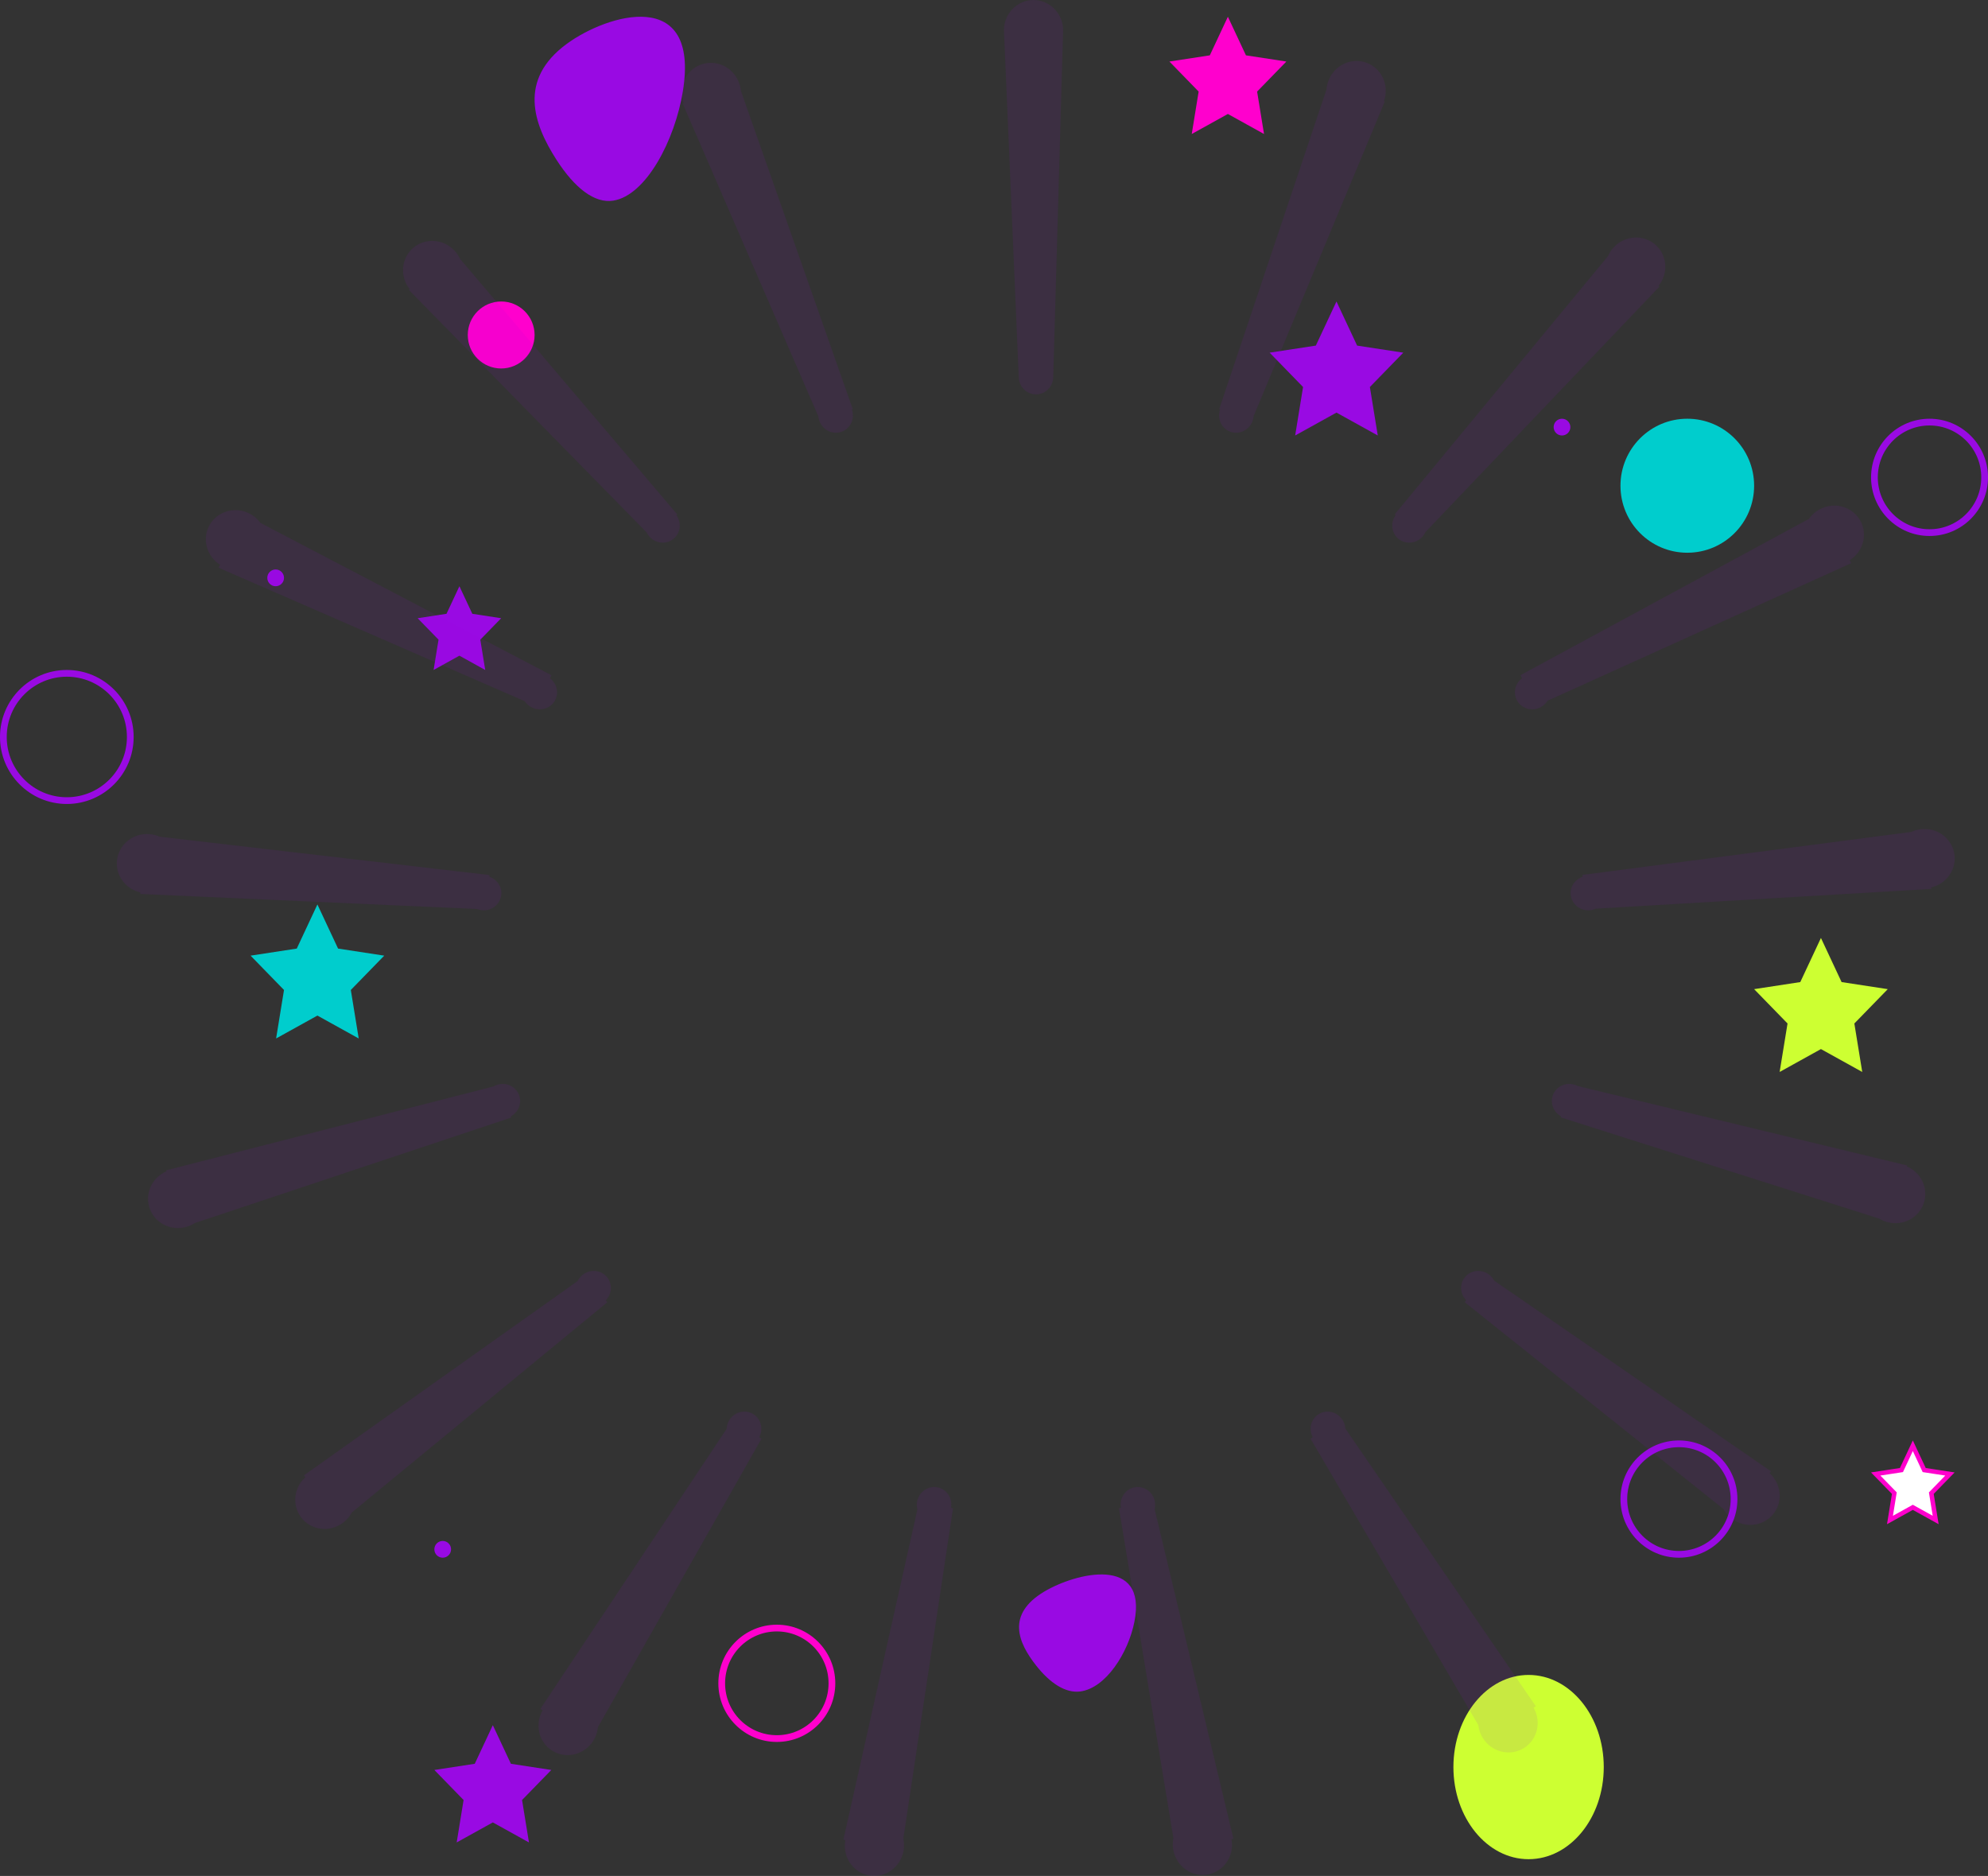 <?xml version="1.0" encoding="UTF-8"?>
<svg width="443px" height="418px" viewBox="0 0 443 418" version="1.1" xmlns="http://www.w3.org/2000/svg" xmlns:xlink="http://www.w3.org/1999/xlink">
    <rect x="0" y="0" width="443" height="418" fill="#333333" stroke="none"/>
    <!-- Generator: Sketch 63.1 (92452) - https://sketch.com -->
    <title>Untitled</title>
    <desc>Created with Sketch.</desc>
    <g id="Page-1" stroke="none" stroke-width="1" fill="none" fill-rule="evenodd">
        <g id="ico_databoost_with_sparkels">
            <g id="Group">
                <path d="M230.854,371.072 C226.906,366.033 224.155,359.754 232.687,354.65 C239.682,350.466 255.75,346.477 252.781,361.401 C251.414,368.27 246.441,376.162 240.707,376.897 C237.486,377.309 234.029,375.124 230.854,371.072" id="Path" fill="#990AE3" fill-rule="nonzero"></path>
                <path d="M123.974,35.555 C118.897,27.636 115.36,17.769 126.33,9.748 C135.324,3.173 155.983,-3.095 152.165,20.357 C150.407,31.151 144.014,43.554 136.642,44.708 C132.5,45.356 128.056,41.922 123.974,35.555" id="Path" fill="#990AE3" fill-rule="nonzero"></path>
                <ellipse id="Oval" fill="#00CDCD" fill-rule="nonzero" cx="375.992" cy="108.232" rx="14.891" ry="14.929"></ellipse>
                <ellipse id="Oval" fill="#CDFF32" fill-rule="nonzero" cx="340.626" cy="393.741" rx="16.752" ry="20.527"></ellipse>
                <ellipse id="Oval" stroke="#990AE3" stroke-width="1.5" cx="14.891" cy="164.214" rx="14.141" ry="14.179"></ellipse>
                <ellipse id="Oval" stroke="#FF00CD" stroke-width="1.5" cx="173.105" cy="375.08" rx="12.279" ry="12.312"></ellipse>
                <ellipse id="Oval" stroke="#990AE3" stroke-width="1.5" cx="429.971" cy="106.366" rx="12.279" ry="12.312"></ellipse>
                <ellipse id="Oval" stroke="#990AE3" stroke-width="1.5" cx="374.13" cy="334.027" rx="12.279" ry="12.312"></ellipse>
                <polygon id="Path" fill="#00CDCD" fill-rule="nonzero" points="70.731 226.293 61.528 231.393 63.286 220.59 55.84 212.94 66.13 211.364 70.731 201.536 75.333 211.364 85.622 212.94 78.176 220.59 79.934 231.393"></polygon>
                <polygon id="Path" fill="#CDFF32" fill-rule="nonzero" points="405.773 233.757 396.57 238.857 398.328 228.055 390.882 220.404 401.172 218.828 405.773 209 410.375 218.828 420.664 220.404 413.218 228.055 414.976 238.857"></polygon>
                <polygon id="Path" fill="#990AE3" fill-rule="nonzero" points="297.815 91.936 288.612 97.036 290.37 86.233 282.924 78.583 293.214 77.007 297.815 67.179 302.417 77.007 312.706 78.583 305.261 86.233 307.018 97.036"></polygon>
                <polygon id="Path" stroke="#FF00CD" fill="#FFFFFF" fill-rule="nonzero" points="431.341 338.688 430.367 332.705 434.519 328.439 428.784 327.561 426.248 322.143 423.712 327.561 417.977 328.439 422.128 332.705 421.155 338.688 426.248 335.866"></polygon>
                <polygon id="Path" fill="#990AE3" fill-rule="nonzero" points="109.819 406.073 101.767 410.536 103.305 401.084 96.79 394.39 105.793 393.011 109.819 384.411 113.846 393.011 122.849 394.39 116.334 401.084 117.872 410.536"></polygon>
                <polygon id="Path" fill="#FF00CD" fill-rule="nonzero" points="273.618 25.394 265.565 29.857 267.103 20.405 260.588 13.711 269.591 12.332 273.618 3.732 277.644 12.332 286.647 13.711 280.132 20.405 281.67 29.857"></polygon>
                <polygon id="Path" fill="#990AE3" fill-rule="nonzero" points="102.374 146.098 96.622 149.286 97.721 142.534 93.067 137.753 99.498 136.768 102.374 130.625 105.25 136.768 111.681 137.753 107.027 142.534 108.126 149.286"></polygon>
                <ellipse id="Oval" fill="#FF00CD" fill-rule="nonzero" cx="111.681" cy="74.643" rx="7.445" ry="7.464"></ellipse>
                <ellipse id="Oval" fill="#990AE3" fill-rule="nonzero" cx="348.071" cy="95.17" rx="1.861" ry="1.866"></ellipse>
                <ellipse id="Oval" fill="#990AE3" fill-rule="nonzero" cx="98.651" cy="345.223" rx="1.861" ry="1.866"></ellipse>
                <ellipse id="Oval" fill="#990AE3" fill-rule="nonzero" cx="61.424" cy="128.759" rx="1.861" ry="1.866"></ellipse>
                <path d="M165.095,20.231 L190.032,91.167 L189.841,91.24 C190.537,93.241 189.563,95.431 187.62,96.177 C185.637,96.938 183.397,95.907 182.616,93.874 C182.48,93.519 182.398,93.158 182.364,92.798 L152.117,23.054 L152.309,22.98 C151.052,19.525 152.723,15.713 156.084,14.423 C159.483,13.118 163.323,14.886 164.661,18.372 C164.896,18.985 165.039,19.61 165.095,20.231 Z M102.524,57.694 L150.915,114.615 L150.722,114.789 C151.88,116.396 151.694,118.624 150.224,119.948 C148.646,121.369 146.185,121.209 144.728,119.59 C144.459,119.292 144.244,118.965 144.08,118.621 L91.109,64.614 L91.298,64.443 C89.096,61.673 89.353,57.68 91.953,55.339 C94.659,52.903 98.877,53.177 101.376,55.951 C101.857,56.486 102.24,57.075 102.524,57.694 Z M58.047,116.515 L122.89,150.459 L122.559,151.138 C124.031,152.245 124.574,154.241 123.756,155.918 C122.825,157.827 120.483,158.6 118.526,157.645 C117.85,157.316 117.309,156.824 116.927,156.242 L48.708,126.502 L49.031,125.841 C46.165,124.028 45.035,120.373 46.52,117.329 C48.116,114.057 52.13,112.731 55.485,114.368 C56.542,114.883 57.407,115.63 58.047,116.515 Z M35.568,186.431 L109.084,194.977 L109.051,195.355 C110.728,195.917 111.866,197.537 111.709,199.335 C111.524,201.451 109.615,203.012 107.445,202.822 C107.034,202.786 106.644,202.69 106.281,202.543 L31.244,199.196 L31.274,198.851 C28.042,198.116 25.765,195.156 26.055,191.842 C26.373,188.215 29.645,185.539 33.364,185.864 C34.148,185.933 34.889,186.129 35.568,186.431 Z M37.081,260.996 L37.017,260.774 L109.956,242.089 C110.248,241.915 110.568,241.775 110.912,241.676 C113.005,241.076 115.177,242.245 115.762,244.286 C116.266,246.044 115.43,247.876 113.852,248.734 L113.93,249.007 L43.408,272.529 C42.849,272.891 42.226,273.178 41.551,273.372 C37.962,274.401 34.239,272.398 33.236,268.898 C32.313,265.68 34.011,262.317 37.081,260.996 Z M68.052,329.153 L67.735,328.732 L128.706,285.452 C128.975,284.899 129.377,284.397 129.905,283.999 C131.644,282.688 134.09,283.001 135.368,284.697 C136.526,286.233 136.328,288.377 134.989,289.742 L135.322,290.184 L78.408,337.009 C77.95,337.876 77.297,338.661 76.458,339.294 C73.476,341.54 69.283,341.005 67.092,338.097 C65.021,335.35 65.479,331.468 68.052,329.153 Z M120.907,381.101 L120.406,380.787 L161.918,318.381 C161.944,317.708 162.142,317.029 162.527,316.413 C163.681,314.566 166.077,313.982 167.878,315.107 C169.606,316.187 170.159,318.448 169.182,320.261 L169.689,320.578 L133.247,384.847 C133.151,385.88 132.817,386.912 132.226,387.858 C130.247,391.024 126.141,392.027 123.053,390.097 C120.04,388.214 119.111,384.234 120.907,381.101 Z M188.378,410.02 L187.936,409.934 L204.428,336.341 C204.278,335.774 204.25,335.162 204.37,334.544 C204.786,332.406 206.813,331.002 208.898,331.407 C210.971,331.81 212.321,333.851 211.927,335.976 L212.369,336.062 L201.294,409.692 C201.492,410.587 201.514,411.54 201.327,412.502 C200.615,416.167 197.14,418.574 193.566,417.88 C190.003,417.187 187.687,413.673 188.378,410.02 Z M261.479,409.591 L249.347,336.065 L249.789,335.979 C249.393,333.853 250.743,331.81 252.817,331.407 C254.902,331.002 256.929,332.406 257.344,334.544 C257.461,335.142 257.439,335.735 257.301,336.286 L274.858,409.727 L274.416,409.813 C275.108,413.466 272.792,416.98 269.229,417.673 C265.655,418.367 262.18,415.959 261.468,412.295 C261.288,411.371 261.301,410.455 261.479,409.591 Z M329.414,384.368 L292.028,320.567 L292.529,320.254 C291.558,318.442 292.111,316.185 293.837,315.107 C295.638,313.982 298.034,314.566 299.188,316.413 C299.558,317.006 299.756,317.657 299.794,318.304 L342.243,380.194 L341.742,380.507 C343.538,383.641 342.609,387.621 339.596,389.504 C336.508,391.433 332.402,390.431 330.423,387.265 C329.854,386.354 329.523,385.363 329.414,384.368 Z M384.03,336.224 L326.394,290.162 L326.717,289.733 C325.385,288.368 325.191,286.23 326.346,284.697 C327.625,283.001 330.071,282.688 331.81,283.999 C332.307,284.373 332.692,284.839 332.959,285.354 L394.642,327.833 L394.325,328.253 C396.898,330.568 397.356,334.451 395.285,337.198 C393.094,340.106 388.901,340.641 385.919,338.395 C385.117,337.79 384.484,337.045 384.03,336.224 Z M418.746,271.532 L347.783,248.98 L347.855,248.729 C346.282,247.869 345.449,246.041 345.953,244.286 C346.538,242.245 348.71,241.076 350.803,241.676 C351.081,241.756 351.343,241.863 351.588,241.993 L424.998,259.691 L424.934,259.913 C428.005,261.233 429.703,264.596 428.78,267.815 C427.776,271.315 424.053,273.317 420.465,272.288 C419.844,272.11 419.269,271.854 418.746,271.532 Z M430.34,197.729 L430.37,198.074 L355.59,202.476 C355.185,202.661 354.74,202.781 354.27,202.822 C352.1,203.012 350.191,201.451 350.006,199.335 C349.849,197.538 350.985,195.919 352.661,195.356 L352.625,194.949 L425.905,185.373 C426.622,185.035 427.411,184.816 428.249,184.742 C431.969,184.417 435.241,187.093 435.558,190.72 C435.848,194.034 433.571,196.994 430.34,197.729 Z M412.195,124.833 L412.517,125.494 L344.849,156.145 C344.465,156.769 343.902,157.298 343.189,157.645 C341.232,158.6 338.89,157.827 337.959,155.918 C337.141,154.24 337.685,152.244 339.157,151.137 L338.816,150.438 L403.103,115.612 C403.75,114.681 404.642,113.895 405.74,113.359 C409.095,111.723 413.109,113.049 414.705,116.321 C416.19,119.364 415.06,123.02 412.195,124.833 Z M369.605,63.684 L369.794,63.855 L317.68,118.521 C317.512,118.901 317.281,119.263 316.987,119.59 C315.53,121.209 313.069,121.369 311.49,119.948 C310.015,118.619 309.833,116.381 311.005,114.772 L310.805,114.592 L358.325,57.057 C358.614,56.393 359.014,55.762 359.527,55.192 C362.025,52.418 366.244,52.144 368.95,54.58 C371.55,56.921 371.806,60.914 369.605,63.684 Z M308.382,22.573 L308.573,22.647 L279.356,92.729 C279.328,93.111 279.243,93.496 279.098,93.874 C278.318,95.907 276.078,96.938 274.095,96.177 C272.148,95.43 271.173,93.232 271.878,91.228 L271.684,91.154 L295.586,19.943 C295.634,19.283 295.779,18.617 296.029,17.965 C297.367,14.479 301.207,12.711 304.606,14.016 C307.967,15.306 309.639,19.118 308.382,22.573 Z M236.889,7.161 L234.703,83.937 C234.703,86.114 232.981,87.88 230.857,87.88 C228.734,87.88 227.012,86.114 227.012,83.937 L223.741,7.36 C223.724,7.163 223.716,6.962 223.716,6.76 C223.716,3.027 226.667,0 230.308,0 C233.949,0 236.9,3.027 236.9,6.76 C236.9,6.895 236.896,7.029 236.889,7.161 Z" id="Shape" fill="#990AE3" fill-rule="nonzero" opacity="0.087"></path>
            </g>
        </g>
    </g>
</svg>